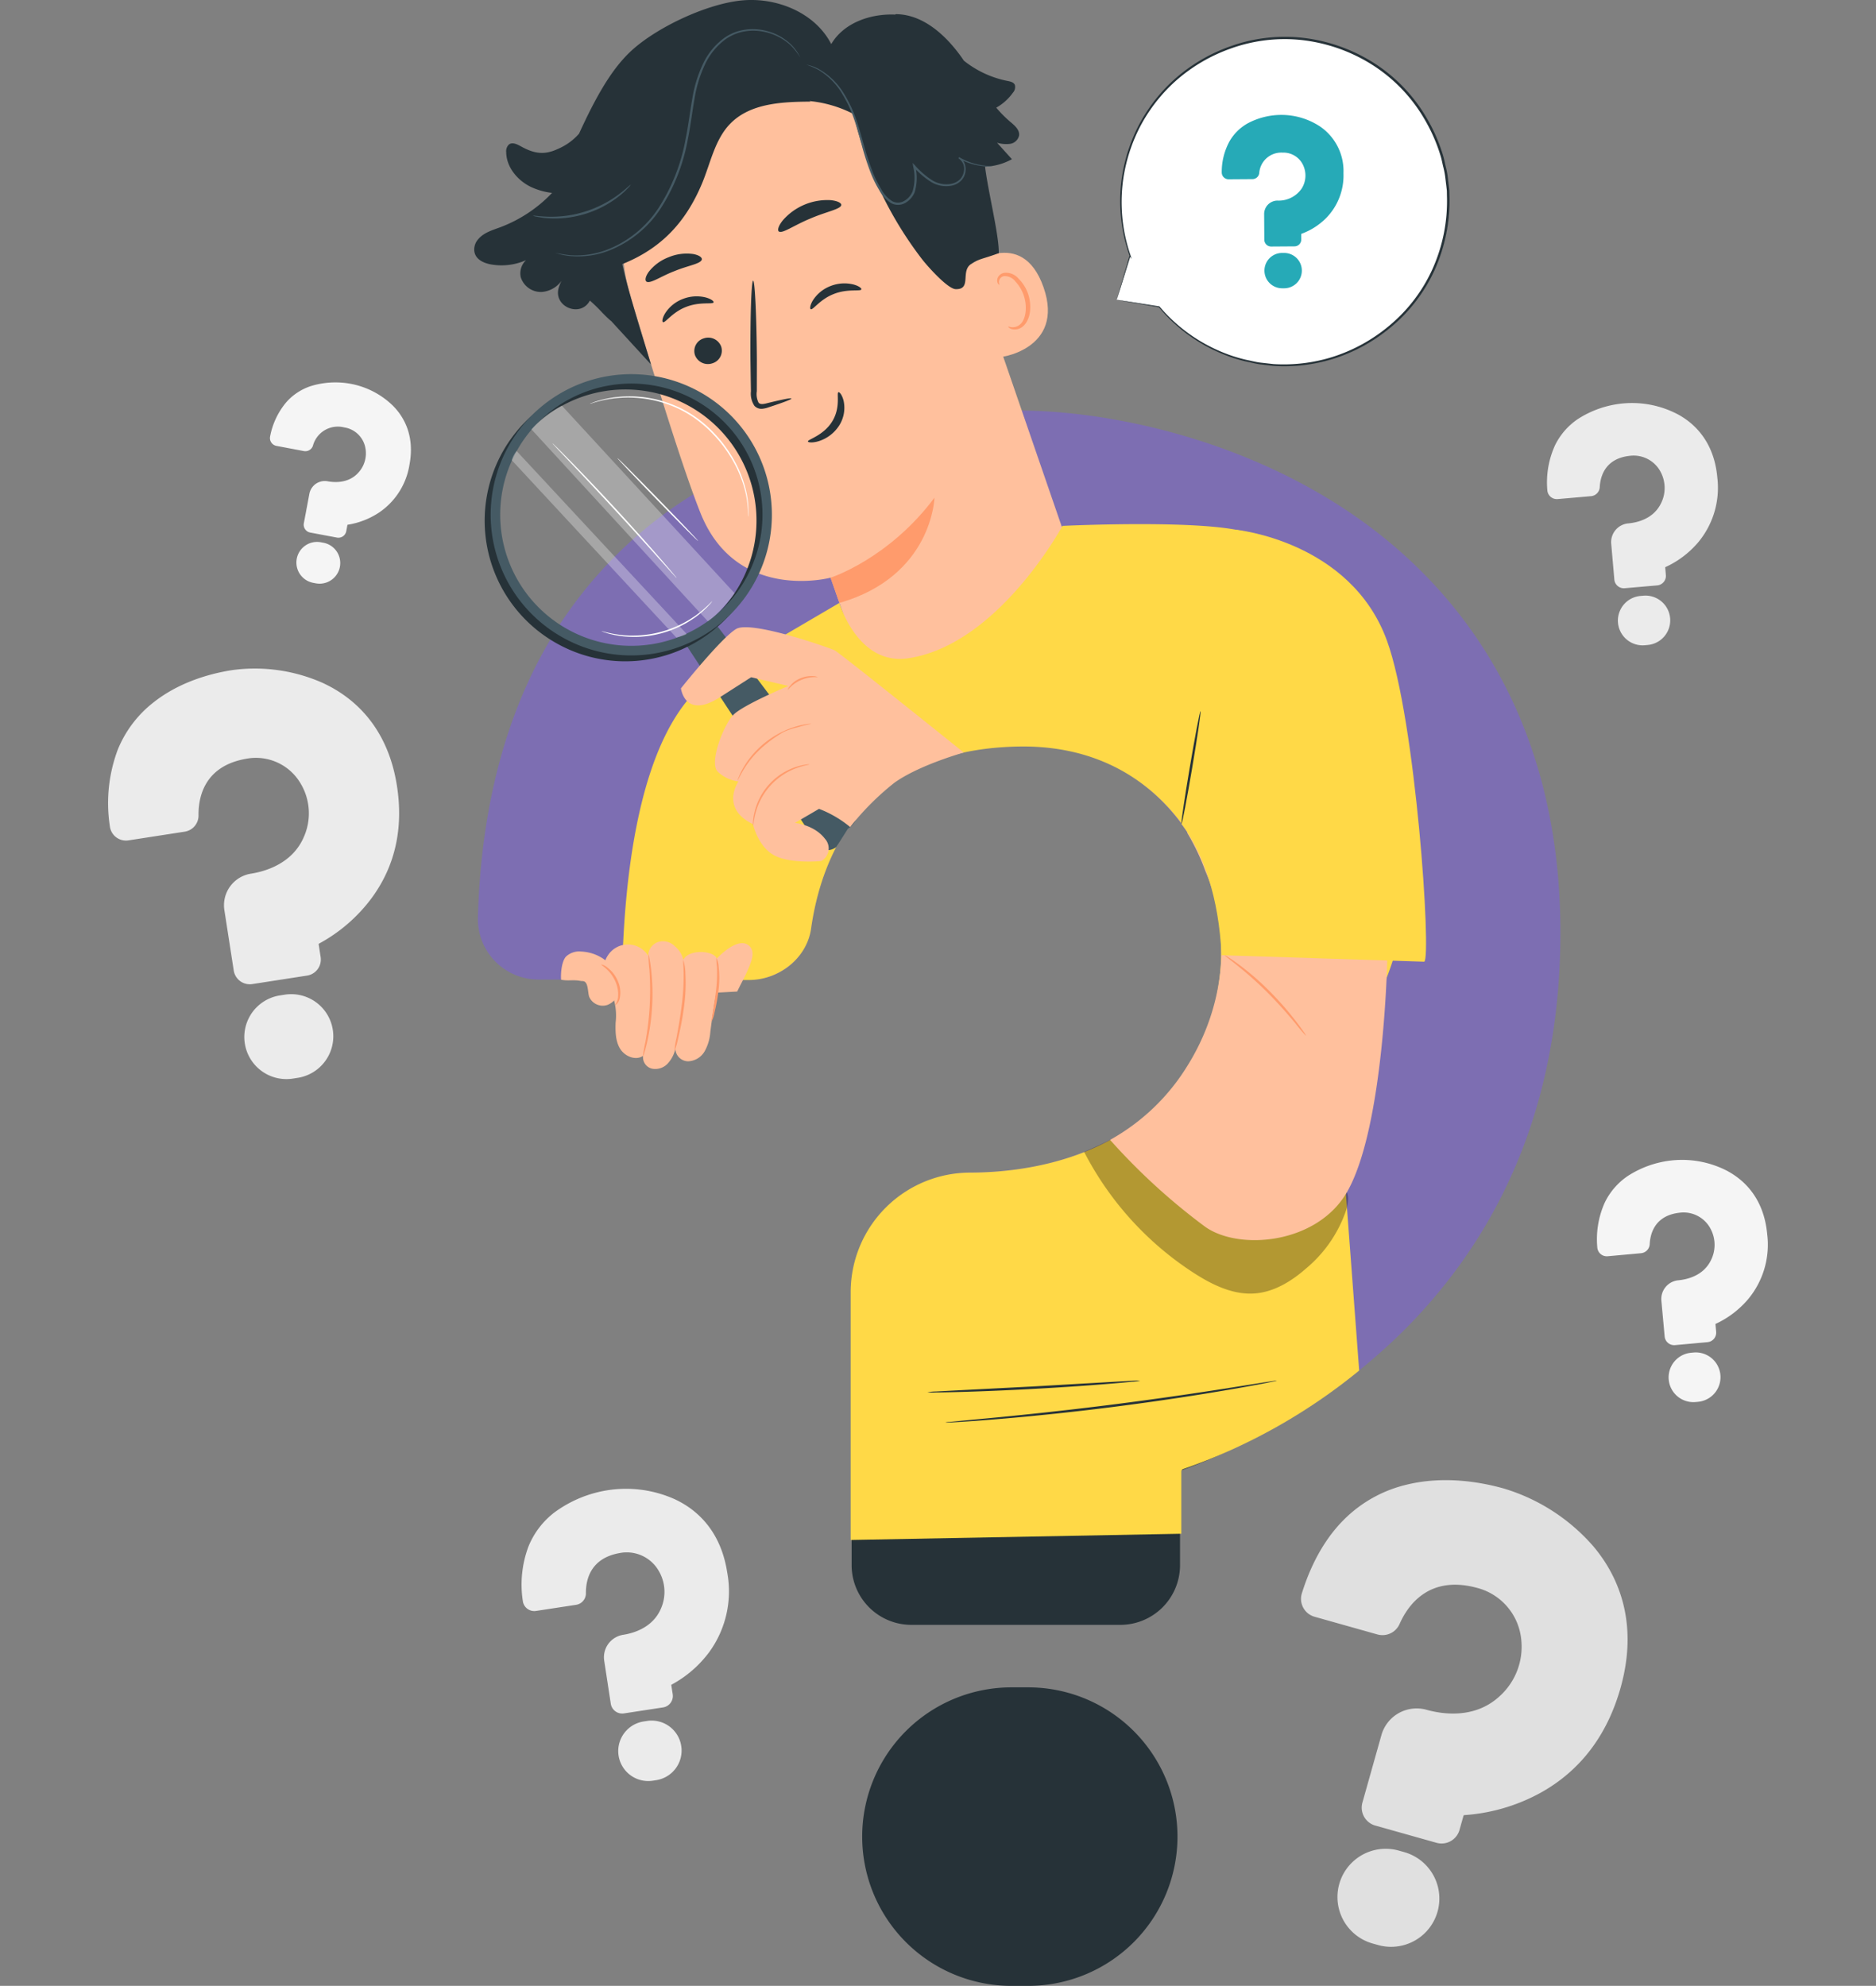 <svg xmlns="http://www.w3.org/2000/svg" xmlns:xlink="http://www.w3.org/1999/xlink" width="398.439" height="421.839" viewBox="0 0 398.439 421.839">
  <rect x="0" y="0" width="398.439" height="421.839" fill="#808080" stroke="none"/>
  <defs>
    <clipPath id="clip-path">
      <rect id="Rectángulo_401965" data-name="Rectángulo 401965" width="398.439" height="421.839" transform="translate(-23)" fill="none"/>
    </clipPath>
    <clipPath id="clip-path-2">
      <rect id="Rectángulo_401959" data-name="Rectángulo 401959" width="352.439" height="421.839" fill="none"/>
    </clipPath>
    <clipPath id="clip-path-5">
      <rect id="Rectángulo_401961" data-name="Rectángulo 401961" width="56.074" height="35.506" transform="translate(207.247 239.28)" fill="none"/>
    </clipPath>
    <clipPath id="clip-path-6">
      <rect id="Rectángulo_401962" data-name="Rectángulo 401962" width="43.146" height="45.808" transform="translate(89.871 86.172)" fill="none"/>
    </clipPath>
    <clipPath id="clip-path-7">
      <rect id="Rectángulo_401963" data-name="Rectángulo 401963" width="37.113" height="39.634" transform="translate(85.699 95.796)" fill="none"/>
    </clipPath>
  </defs>
  <g id="Grupo_1100937" data-name="Grupo 1100937" transform="translate(23)">
    <g id="Grupo_1100936" data-name="Grupo 1100936" clip-path="url(#clip-path)">
      <g id="Grupo_1100922" data-name="Grupo 1100922">
        <g id="Grupo_1100921" data-name="Grupo 1100921" clip-path="url(#clip-path-2)">
          <path id="Trazado_875475" data-name="Trazado 875475" d="M315.346,328.4a40.715,40.715,0,0,0-18.923-12.2c-5.093-1.434-12.814-2.741-20.675-.824a27.915,27.915,0,0,0-12.708,6.839c-4.205,3.964-7.416,9.43-9.543,16.246a3.949,3.949,0,0,0,2.707,4.972l13.354,3.76a3.971,3.971,0,0,0,4.688-2.21c1.771-4.021,6.241-10.373,16.284-7.732a12.608,12.608,0,0,1,9.568,11.065,14.141,14.141,0,0,1-4.554,11.955c-5.2,4.858-11.992,3.915-15.577,2.92a7.778,7.778,0,0,0-9.564,5.35l-4.045,14.37a3.958,3.958,0,0,0,2.734,4.877l13.012,3.662a3.958,3.958,0,0,0,4.877-2.734l.85-3.019a.174.174,0,0,1,.16-.128,39.183,39.183,0,0,0,16.241-4.763c8.408-4.682,14.112-12.174,16.953-22.268,4.066-14.446-.931-24.364-5.839-30.141" fill="#e0e0e0"/>
          <path id="Trazado_875476" data-name="Trazado 875476" d="M275.228,393.425l-1.138-.32a10.252,10.252,0,1,0-5.556,19.737l1.138.32a10.252,10.252,0,1,0,5.556-19.737" fill="#e0e0e0"/>
          <path id="Trazado_875477" data-name="Trazado 875477" d="M344.022,248.814a20.882,20.882,0,0,0-11.3-2.374,21.3,21.3,0,0,0-10.051,3.4,14.308,14.308,0,0,0-4.833,5.6,19.01,19.01,0,0,0-1.593,9.528,2.026,2.026,0,0,0,2.208,1.886l7.083-.647a2.037,2.037,0,0,0,1.841-1.917c.111-2.25,1.088-6.111,6.38-6.687a6.466,6.466,0,0,1,6.61,3.546,7.25,7.25,0,0,1,.01,6.559c-1.6,3.28-5.026,4.072-6.924,4.253a3.987,3.987,0,0,0-3.6,4.314l.7,7.623a2.029,2.029,0,0,0,2.2,1.834l6.9-.63a2.029,2.029,0,0,0,1.834-2.2l-.146-1.6a.09.09,0,0,1,.054-.09,20.114,20.114,0,0,0,6.9-5.257,18.1,18.1,0,0,0,4.038-13.77c-.7-7.663-4.91-11.5-8.319-13.364" fill="#f5f5f5"/>
          <path id="Trazado_875478" data-name="Trazado 875478" d="M336.725,287.3l-.6.055a5.257,5.257,0,0,0,.956,10.47l.6-.055a5.257,5.257,0,0,0-.956-10.47" fill="#f5f5f5"/>
          <path id="Trazado_875479" data-name="Trazado 875479" d="M60.341,86.075a17.417,17.417,0,0,0-8.523-4.481,17.773,17.773,0,0,0-8.839.431,11.942,11.942,0,0,0-5.156,3.394A15.843,15.843,0,0,0,34.372,92.7a1.689,1.689,0,0,0,1.341,2.016l5.832,1.1A1.7,1.7,0,0,0,43.458,94.7a5.481,5.481,0,0,1,6.645-3.91A5.39,5.39,0,0,1,54.6,95.138,6.048,6.048,0,0,1,53.11,100.4c-2.033,2.267-4.961,2.122-6.526,1.834a3.326,3.326,0,0,0-3.872,2.64l-1.18,6.275a1.693,1.693,0,0,0,1.35,1.975l5.681,1.068a1.693,1.693,0,0,0,1.975-1.349l.248-1.319a.076.076,0,0,1,.063-.06,16.768,16.768,0,0,0,6.739-2.644,15.1,15.1,0,0,0,6.381-10.128c1.186-6.308-1.318-10.345-3.628-12.62" fill="#f5f5f5"/>
          <path id="Trazado_875480" data-name="Trazado 875480" d="M45.708,115.294l-.5-.093a4.385,4.385,0,1,0-1.621,8.618l.5.094a4.385,4.385,0,0,0,1.62-8.619" fill="#f5f5f5"/>
          <path id="Trazado_875481" data-name="Trazado 875481" d="M333.47,88.079a20.881,20.881,0,0,0-11.287-2.418,21.289,21.289,0,0,0-10.065,3.354,14.307,14.307,0,0,0-4.855,5.584,19,19,0,0,0-1.631,9.522,2.025,2.025,0,0,0,2.2,1.894l7.086-.619a2.035,2.035,0,0,0,1.848-1.91c.12-2.249,1.113-6.106,6.408-6.661a6.465,6.465,0,0,1,6.6,3.572,7.252,7.252,0,0,1-.016,6.559c-1.614,3.274-5.042,4.053-6.941,4.226a3.987,3.987,0,0,0-3.617,4.3l.666,7.626a2.03,2.03,0,0,0,2.2,1.843l6.9-.6a2.03,2.03,0,0,0,1.843-2.2l-.14-1.6a.09.09,0,0,1,.054-.09,20.09,20.09,0,0,0,6.925-5.229,18.1,18.1,0,0,0,4.093-13.754c-.669-7.666-4.865-11.517-8.266-13.4" fill="#ebebeb"/>
          <path id="Trazado_875482" data-name="Trazado 875482" d="M326.02,126.538l-.6.053a5.256,5.256,0,0,0,.915,10.473l.6-.053a5.256,5.256,0,0,0-.915-10.473" fill="#ebebeb"/>
          <path id="Trazado_875483" data-name="Trazado 875483" d="M120.416,318.513a25.276,25.276,0,0,0-13.826-2.036,25.8,25.8,0,0,0-11.9,4.842,17.345,17.345,0,0,0-5.427,7.128,23.014,23.014,0,0,0-1.223,11.632,2.452,2.452,0,0,0,2.807,2.116l8.513-1.3a2.464,2.464,0,0,0,2.082-2.452c-.031-2.728.865-7.465,7.219-8.551a7.826,7.826,0,0,1,8.248,3.8,8.775,8.775,0,0,1,.5,7.926c-1.694,4.082-5.773,5.292-8.055,5.649a4.829,4.829,0,0,0-4.032,5.479l1.4,9.161a2.456,2.456,0,0,0,2.8,2.054l8.3-1.27a2.458,2.458,0,0,0,2.054-2.8l-.3-1.924a.109.109,0,0,1,.058-.113,24.334,24.334,0,0,0,7.957-6.862,21.913,21.913,0,0,0,3.865-16.938c-1.41-9.209-6.781-13.532-11.038-15.537" fill="#ebebeb"/>
          <path id="Trazado_875484" data-name="Trazado 875484" d="M114.434,365.563l-.726.111a6.364,6.364,0,0,0,1.927,12.582l.726-.111a6.364,6.364,0,0,0-1.927-12.582" fill="#ebebeb"/>
          <path id="Trazado_875485" data-name="Trazado 875485" d="M45.769,145.168a35.515,35.515,0,0,0-19.431-2.826c-4.56.707-11.16,2.466-16.7,6.833A24.354,24.354,0,0,0,2.028,159.2,32.326,32.326,0,0,0,.339,175.548a3.444,3.444,0,0,0,3.948,2.966l11.958-1.853a3.462,3.462,0,0,0,2.919-3.451c-.051-3.831,1.2-10.49,10.121-12.031a11,11,0,0,1,11.6,5.315,12.333,12.333,0,0,1,.716,11.134c-2.369,5.739-8.1,7.45-11.3,7.958a6.785,6.785,0,0,0-5.652,7.708l1.994,12.866a3.453,3.453,0,0,0,3.936,2.88l11.65-1.806A3.45,3.45,0,0,0,45.1,203.3l-.419-2.7a.152.152,0,0,1,.081-.158,34.17,34.17,0,0,0,11.162-9.661c4.976-6.759,6.789-14.769,5.388-23.807-2-12.935-9.561-18.995-15.547-21.8" fill="#ebebeb"/>
          <path id="Trazado_875486" data-name="Trazado 875486" d="M37.482,211.287l-1.019.158A8.941,8.941,0,1,0,39.2,229.117l1.019-.158a8.941,8.941,0,0,0-2.739-17.672" fill="#ebebeb"/>
        </g>
      </g>
      <g id="Grupo_1100924" data-name="Grupo 1100924">
        <g id="Grupo_1100923" data-name="Grupo 1100923" clip-path="url(#clip-path-2)">
          <path id="Trazado_875487" data-name="Trazado 875487" d="M214.178,63.673l9.012,1.5a34.845,34.845,0,1,0-6.166-10.855l-.011-.016Z" fill="#fff"/>
          <path id="Trazado_875488" data-name="Trazado 875488" d="M214.178,63.673s.046-.2.16-.6q.182-.632.517-1.791c.473-1.614,1.164-3.968,2.057-7.013l.062-.21.126.181.011.016-.187.1a34.672,34.672,0,0,1-1.642-16.725,35.812,35.812,0,0,1,3.352-10.593,34.954,34.954,0,0,1,7.644-10.05,35.7,35.7,0,0,1,11.988-7.133A34.217,34.217,0,0,1,253.23,7.98a35.785,35.785,0,0,1,15.189,5.156A34.287,34.287,0,0,1,280.1,25.217a35.934,35.934,0,0,1,3.429,7.941c.2.686.328,1.39.494,2.082a19.52,19.52,0,0,1,.423,2.086q.127,1.054.254,2.1l.121,1.048.019,1.051a35.712,35.712,0,0,1-3.167,15.89A34.139,34.139,0,0,1,272.419,69.5a35.755,35.755,0,0,1-12.334,6.75,35.081,35.081,0,0,1-12.62,1.472l-2.935-.342c-.958-.135-1.88-.388-2.795-.571a31.533,31.533,0,0,1-5.126-1.641,34.626,34.626,0,0,1-13.5-9.929l.061.035L216.464,64.1l-1.718-.31c-.384-.071-.568-.114-.568-.114s.215.024.612.083l1.751.267,6.666,1.05.037.006.025.03a34.719,34.719,0,0,0,13.466,9.753,31.223,31.223,0,0,0,5.085,1.6c.906.177,1.818.424,2.767.552l2.9.326a34.782,34.782,0,0,0,12.467-1.5,35.392,35.392,0,0,0,12.16-6.7,33.7,33.7,0,0,0,9.1-11.933,35.238,35.238,0,0,0,3.1-15.663l-.017-1.036-.12-1.031q-.126-1.033-.252-2.072a19.212,19.212,0,0,0-.418-2.054c-.164-.681-.291-1.375-.487-2.052a35.534,35.534,0,0,0-3.38-7.822,33.807,33.807,0,0,0-11.5-11.906,35.339,35.339,0,0,0-14.965-5.1A33.8,33.8,0,0,0,238.423,10.3a35.32,35.32,0,0,0-11.853,7.011,34.645,34.645,0,0,0-7.588,9.9,35.563,35.563,0,0,0-3.367,10.468,34.712,34.712,0,0,0,1.509,16.6l.253.741-.44-.646-.011-.016.188-.03-2.156,6.914c-.248.78-.437,1.378-.571,1.8-.131.407-.209.623-.209.623" fill="#263238"/>
          <path id="Trazado_875489" data-name="Trazado 875489" d="M257.221,26.778a14.908,14.908,0,0,0-7.9-2.368,15.217,15.217,0,0,0-7.357,1.811,10.228,10.228,0,0,0-3.776,3.7,13.57,13.57,0,0,0-1.706,6.685,1.448,1.448,0,0,0,1.457,1.475l5.08-.035a1.454,1.454,0,0,0,1.425-1.254,4.693,4.693,0,0,1,4.943-4.374,4.617,4.617,0,0,1,4.491,2.92A5.18,5.18,0,0,1,253.493,40a5.917,5.917,0,0,1-5.183,2.61,2.847,2.847,0,0,0-2.821,2.854l.037,5.466a1.45,1.45,0,0,0,1.458,1.438l4.949-.034a1.448,1.448,0,0,0,1.438-1.457l-.008-1.149a.065.065,0,0,1,.044-.061,14.358,14.358,0,0,0,5.23-3.326,12.927,12.927,0,0,0,3.7-9.557,11.45,11.45,0,0,0-5.117-10.01" fill="#26aab7"/>
          <path id="Trazado_875490" data-name="Trazado 875490" d="M249.715,53.73l-.433,0a3.754,3.754,0,1,0,.051,7.508l.433,0a3.754,3.754,0,1,0-.051-7.508" fill="#26aab7"/>
        </g>
      </g>
      <g id="Grupo_1100935" data-name="Grupo 1100935">
        <g id="Grupo_1100934" data-name="Grupo 1100934" clip-path="url(#clip-path-2)">
          <path id="Trazado_875491" data-name="Trazado 875491" d="M263.51,108.751C239.9,92.87,211.826,87.212,193.427,87.212c-17.231,0-42.589,2.717-65.541,15.664a90.908,90.908,0,0,0-33.8,32.65C84.4,151.664,79.155,171.632,78.5,194.877a12.865,12.865,0,0,0,12.873,13.2h45.181A12.928,12.928,0,0,0,149.3,197.013c2-14.168,10.413-38.024,44.224-38.607,25.757-.442,36.385,18.2,39.759,26.243,5.492,13.082,4.1,28.594-3.726,41.5-12.023,19.822-34.14,22.857-46.253,22.9a25.331,25.331,0,0,0-25.264,25.209v48.618a12.891,12.891,0,0,0,12.877,12.876h44.02a12.891,12.891,0,0,0,12.877-12.876V312.658a.569.569,0,0,1,.389-.54,127.651,127.651,0,0,0,46.711-29.263c22.226-22.1,33.495-50.618,33.495-84.77,0-48.874-24.418-75.556-44.9-89.334" fill="#7d6eb2"/>
          <path id="Trazado_875492" data-name="Trazado 875492" d="M191.823,358.429h3.553a31.705,31.705,0,0,1,0,63.41h-3.553a31.705,31.705,0,1,1,0-63.41" fill="#263238"/>
          <path id="Trazado_875493" data-name="Trazado 875493" d="M170.751,345.152h44a12.689,12.689,0,0,0,12.871-12.468V312.807a.552.552,0,0,1,.389-.522,106.511,106.511,0,0,0,20.712-10.071c-28.114-.2-79.359-.484-90.845-.066v30.536a12.689,12.689,0,0,0,12.871,12.468" fill="#263238"/>
          <path id="Trazado_875494" data-name="Trazado 875494" d="M206.992,124.9l-28.237-82c-5.963-20.532-22.882-34.175-43.241-27.646l-1.846.713A38.221,38.221,0,0,0,110.79,62.484c5.267,17.767,11.315,37.33,15,46.53,7.63,19.044,27.605,13.7,27.605,13.7.043-.015,4.445,12.694,6.371,18.4l10.341,10.218,4.272-4.667Z" fill="#ffc09d"/>
          <path id="Trazado_875495" data-name="Trazado 875495" d="M153.4,122.713s12.334-3.952,22.069-16.993c0,0-.436,16.7-20.2,22.357Z" fill="#ff9b6c"/>
          <path id="Trazado_875496" data-name="Trazado 875496" d="M124.605,75.433a2.929,2.929,0,0,0,3.7,1.739,2.8,2.8,0,0,0,1.865-3.552,2.93,2.93,0,0,0-3.7-1.742,2.8,2.8,0,0,0-1.867,3.555" fill="#263238"/>
          <path id="Trazado_875497" data-name="Trazado 875497" d="M117.809,68.435c.476.225,1.954-2.107,4.9-3.234,2.924-1.171,5.667-.49,5.846-.974.1-.219-.5-.731-1.7-1.051a8.033,8.033,0,0,0-4.851.338,7.713,7.713,0,0,0-3.727,3.021c-.636,1.043-.694,1.806-.465,1.9" fill="#263238"/>
          <path id="Trazado_875498" data-name="Trazado 875498" d="M149.192,65.684c.477.225,1.959-2.107,4.9-3.235,2.924-1.169,5.667-.49,5.847-.974.094-.219-.495-.73-1.7-1.05a8.041,8.041,0,0,0-4.851.338,7.73,7.73,0,0,0-3.728,3.02c-.633,1.043-.692,1.806-.465,1.9" fill="#263238"/>
          <path id="Trazado_875499" data-name="Trazado 875499" d="M145.079,84.652c-.051-.172-2,.218-5.109.983-.781.213-1.55.339-1.874-.125a4.106,4.106,0,0,1-.359-2.42q.006-3.135.012-6.576c-.062-9.333-.415-16.889-.791-16.884s-.632,7.576-.57,16.908c.034,2.295.063,4.482.1,6.575a4.661,4.661,0,0,0,.749,3.1,2.019,2.019,0,0,0,1.659.621,5.473,5.473,0,0,0,1.344-.315c3.043-.991,4.9-1.692,4.844-1.864" fill="#263238"/>
          <path id="Trazado_875500" data-name="Trazado 875500" d="M142.393,49.149c.69.6,3.238-1.3,6.683-2.712,3.418-1.487,6.549-2,6.6-2.908.011-.428-.836-.878-2.294-1.013A12.54,12.54,0,0,0,143.263,46.8c-.918,1.141-1.186,2.062-.87,2.352" fill="#263238"/>
          <path id="Trazado_875501" data-name="Trazado 875501" d="M114.333,59.841c.863.444,3.013-1.142,5.9-2.244,2.85-1.187,5.514-1.523,5.818-2.435.122-.432-.512-.962-1.818-1.2a9.942,9.942,0,0,0-5.218.677,9.774,9.774,0,0,0-4.222,3.093c-.769,1.068-.849,1.884-.457,2.112" fill="#263238"/>
          <path id="Trazado_875502" data-name="Trazado 875502" d="M182.352,56.75c.271-.267,11.646-8.969,16.283,4.275s-9.617,15.168-9.773,14.8-6.51-19.071-6.51-19.071" fill="#ffc09d"/>
          <path id="Trazado_875503" data-name="Trazado 875503" d="M191.151,69.387c.043-.063.287.08.74.123a2.441,2.441,0,0,0,1.737-.569c1.219-1,1.619-3.637.848-6.046a8.073,8.073,0,0,0-1.8-3.077,2.825,2.825,0,0,0-2.356-1.164,1.245,1.245,0,0,0-1.14,1.109c-.048.433.129.668.067.715-.026.046-.362-.123-.447-.707a1.555,1.555,0,0,1,.231-1.012,1.844,1.844,0,0,1,1.157-.784,3.438,3.438,0,0,1,3.13,1.21,8.283,8.283,0,0,1,2.091,3.411c.85,2.7.358,5.675-1.363,6.9a2.619,2.619,0,0,1-2.233.388c-.524-.183-.7-.455-.66-.5" fill="#ff9b6c"/>
          <path id="Trazado_875504" data-name="Trazado 875504" d="M155.075,83.318c-.467.127.55,3.184-1.34,6.228s-5.255,3.8-5.136,4.232c.021.206.924.351,2.312-.072a8.029,8.029,0,0,0,4.345-3.359,6.992,6.992,0,0,0,.927-5.157c-.311-1.317-.9-1.96-1.108-1.872" fill="#263238"/>
          <path id="Trazado_875505" data-name="Trazado 875505" d="M77.721,53.184a3.325,3.325,0,0,1,.828-2.35c1.2-1.43,2.989-1.926,4.667-2.548a29.545,29.545,0,0,0,11.038-7.309,14.624,14.624,0,0,1-4.441-1.244c-2.891-1.381-5.272-4.215-5.3-7.419a1.95,1.95,0,0,1,.592-1.631c.767-.567,1.817.012,2.652.471,2.747,1.508,4.9,1.812,7.737.479A12.451,12.451,0,0,0,100,28.372c.036-.08.064-.164.1-.243.438-.953.87-1.868,1.3-2.758l0-.007v0c3.239-6.693,6.315-11.623,10.1-14.951,5.545-4.878,15.98-9.74,23.341-10.346s15.337,2.727,18.705,9.3c2.653-4.526,8.335-6.5,13.589-6.269l.1-.091c5.769.021,10.588,4.41,13.942,9.1.183.257.357.521.536.781a21.541,21.541,0,0,0,9.271,4.306c.6.114,1.289.267,1.55.816a1.755,1.755,0,0,1-.4,1.674,10.831,10.831,0,0,1-3.54,3.185,24.32,24.32,0,0,0,2.968,3c.924.776,2.024,1.707,1.878,2.905a2.291,2.291,0,0,1-1.915,1.782,6.709,6.709,0,0,1-2.766-.239l3.161,3.5a12.838,12.838,0,0,1-5.705,1.592c.633,5.271,3,14.611,2.912,18.367-3.491,1.3-4.479,1.218-6.044,2.43-2.024,1.568.28,5.317-3.109,5.216-1.725-.053-6.083-4.986-7.136-6.353a80.127,80.127,0,0,1-14.544-30.836,25.764,25.764,0,0,0-9.409-2.771l.3.126c-6.074.027-12.847.335-17.086,4.685-3.288,3.374-4.174,8.331-5.989,12.679-3.442,8.238-8.654,13.825-16.94,17.151,1.3,6.111,4.442,15.745,6.078,21.3l-8.5-9.273.012.045c-.6-.506-1.14-1.042-1.667-1.582l-.172-.159-.009-.025a35.824,35.824,0,0,0-2.626-2.561l-.036.065c-2.036,3.647-7.793,1.2-6.582-2.8a8.1,8.1,0,0,1,1.063-2.235,5.713,5.713,0,0,1-4.665,3.139A4.481,4.481,0,0,1,87.606,58.9a3.811,3.811,0,0,1,1.127-3.639,12.862,12.862,0,0,1-7.443.911c-1.638-.3-3.427-1.106-3.569-2.984" fill="#263238"/>
          <path id="Trazado_875506" data-name="Trazado 875506" d="M148.237,13.742a17.742,17.742,0,0,1,2.569,1.092,14.732,14.732,0,0,1,5.239,5.384,25.9,25.9,0,0,1,2.23,4.748c.636,1.781,1.166,3.742,1.738,5.8a54.207,54.207,0,0,0,2.093,6.4,23.629,23.629,0,0,0,1.618,3.2,7.4,7.4,0,0,0,2.512,2.769,3.1,3.1,0,0,0,3.057-.044,4.609,4.609,0,0,0,1.97-2.257,10.635,10.635,0,0,0,.131-5.582l-.389.192a17.215,17.215,0,0,0,3.786,3.228,6.121,6.121,0,0,0,4.492.724,3.939,3.939,0,0,0,1.873-1.054,3.409,3.409,0,0,0,.886-1.814,3.532,3.532,0,0,0-.193-1.862,2.553,2.553,0,0,0-1.153-1.287l-.141.255a13.242,13.242,0,0,0,5.261,1.656,11.837,11.837,0,0,0,1.466.047,2.206,2.206,0,0,0,.5-.049,2.582,2.582,0,0,0-.5-.032c-.33-.017-.819-.039-1.449-.122a13.666,13.666,0,0,1-5.132-1.753l-.141.256a2.634,2.634,0,0,1,1.143,2.833,3.079,3.079,0,0,1-.81,1.615,3.581,3.581,0,0,1-1.706.933A5.733,5.733,0,0,1,175,38.3a17,17,0,0,1-3.669-3.171l-.5-.523.108.716a10.282,10.282,0,0,1-.119,5.332,4.156,4.156,0,0,1-1.763,2.018,2.613,2.613,0,0,1-2.6.04,7,7,0,0,1-2.334-2.6,23.489,23.489,0,0,1-1.591-3.129,55.168,55.168,0,0,1-2.1-6.341c-.584-2.056-1.13-4.021-1.79-5.819a25.874,25.874,0,0,0-2.315-4.791A14.533,14.533,0,0,0,150.9,14.67a8.333,8.333,0,0,0-2.659-.928" fill="#455a64"/>
          <path id="Trazado_875507" data-name="Trazado 875507" d="M94.956,53.7a.746.746,0,0,0,.2.077l.608.183a6.786,6.786,0,0,0,1.006.237,10.962,10.962,0,0,0,1.4.2,18.207,18.207,0,0,0,8.816-1.43,23.265,23.265,0,0,0,10.169-8.436,40.3,40.3,0,0,0,5.965-15.114c.583-2.842.883-5.651,1.367-8.317a27.191,27.191,0,0,1,2.25-7.422,14.026,14.026,0,0,1,4.388-5.355,10.062,10.062,0,0,1,2.823-1.376,11.085,11.085,0,0,1,2.878-.432A11.894,11.894,0,0,1,144.9,9.6a14.237,14.237,0,0,1,2.023,2.552.7.7,0,0,0-.087-.2l-.3-.56a10.236,10.236,0,0,0-1.506-1.929,11.691,11.691,0,0,0-3.2-2.175,12.011,12.011,0,0,0-5.008-1.1,11.3,11.3,0,0,0-2.979.416A10.359,10.359,0,0,0,130.9,8.005a14.348,14.348,0,0,0-4.555,5.483,27.374,27.374,0,0,0-2.318,7.536c-.493,2.687-.8,5.491-1.375,8.306a40.32,40.32,0,0,1-5.858,14.958,23.14,23.14,0,0,1-9.937,8.375,18.481,18.481,0,0,1-8.668,1.555,29.182,29.182,0,0,1-3.229-.515" fill="#455a64"/>
          <path id="Trazado_875508" data-name="Trazado 875508" d="M90.194,45.812a3.2,3.2,0,0,0,.865.239,15.815,15.815,0,0,0,2.425.32,21.228,21.228,0,0,0,3.634-.078,22.357,22.357,0,0,0,8.452-2.677,21.251,21.251,0,0,0,3.016-2.028,16.006,16.006,0,0,0,1.8-1.658,3.219,3.219,0,0,0,.57-.693c-.065-.064-.941.864-2.576,2.082a24.193,24.193,0,0,1-3.019,1.908,23.978,23.978,0,0,1-8.292,2.627,24.372,24.372,0,0,1-3.568.178c-2.038-.055-3.289-.309-3.305-.22" fill="#455a64"/>
          <path id="Trazado_875509" data-name="Trazado 875509" d="M126.463,184.43c-.173.05,2.094,11.4,4.314,23.177h.7c-2.219-11.775-4.842-23.227-5.015-23.177" fill="#263238"/>
          <path id="Trazado_875510" data-name="Trazado 875510" d="M136.043,208.176c6.418,0,12.326-4.624,13.223-10.922,2.017-14.148,10.09-38.094,44.124-38.677,25.926-.441,36.839,17.91,39.9,26.073,4.853,12.957,4.251,28.684-3.626,41.567-12.1,19.793-34.365,22.824-46.558,22.868a25.4,25.4,0,0,0-25.43,25.172V327.12L227.9,325.8V312.6a.569.569,0,0,1,.392-.539,122.586,122.586,0,0,0,37.381-20.93l-4.572-60.88s13.366-25.689,12.7-31.469c-6.052-52.8-24.011-82.681-31.309-85.468-8.2-3.128-39.835-1.605-39.835-1.605S189,137.033,169.83,139.837c-10.667,1.561-14.562-11.76-14.562-11.76L130.49,142.6c-17.635,8.9-21.057,43.5-21.381,65.572Z" fill="#ffd947"/>
          <g id="Grupo_1100927" data-name="Grupo 1100927" opacity="0.3">
            <g id="Grupo_1100926" data-name="Grupo 1100926">
              <g id="Grupo_1100925" data-name="Grupo 1100925" clip-path="url(#clip-path-5)">
                <path id="Trazado_875511" data-name="Trazado 875511" d="M217.436,239.28c14.157,3.6,28.114,8.163,42.271,11.767a5.4,5.4,0,0,1,2.878,1.4c1.042,1.208.807,3.039.341,4.564a27.788,27.788,0,0,1-8.525,12.432c-3.08,2.706-6.77,4.989-10.858,5.308-4.552.356-8.928-1.756-12.777-4.212a67.337,67.337,0,0,1-23.519-25.872s3.319-1.366,5.859-2.724a45.354,45.354,0,0,0,4.33-2.659"/>
              </g>
            </g>
          </g>
          <path id="Trazado_875512" data-name="Trazado 875512" d="M233,185.016c5.661,13.062,4.225,28.552-3.841,41.435a44.7,44.7,0,0,1-16.394,15.68A133.441,133.441,0,0,0,232.974,260.6c7.231,5.132,23.9,3.673,30.216-7.561,7.8-13.86,8.447-49.268,8.447-49.268l1.481-21.346-43.6-6.678-.35,1.2A46.985,46.985,0,0,1,233,185.016" fill="#ffc09d"/>
          <path id="Trazado_875513" data-name="Trazado 875513" d="M157.081,176.046l-2.482,3.913c-1.887,1.3-3.683.587-4.849-1.832l-26.838-40.85,6.538-4.158,29.643,39.174s.417,2.077-2.012,3.753" fill="#455a64"/>
          <path id="Trazado_875514" data-name="Trazado 875514" d="M95.077,136.577a29.863,29.863,0,1,1,27.29,1.111,29.713,29.713,0,0,1-27.29-1.111m28.443-50.24a27.853,27.853,0,1,0,11.558,12.517A27.86,27.86,0,0,0,123.52,86.337" fill="#263238"/>
          <path id="Trazado_875515" data-name="Trazado 875515" d="M96.349,135.324a29.863,29.863,0,1,1,27.29,1.111,29.708,29.708,0,0,1-27.29-1.111m28.443-50.24A27.853,27.853,0,1,0,136.35,97.6a27.86,27.86,0,0,0-11.558-12.517" fill="#455a64"/>
          <path id="Trazado_875516" data-name="Trazado 875516" d="M135.912,109.752a2.9,2.9,0,0,1-.031-.491c-.023-.321.015-.795-.057-1.4a21.361,21.361,0,0,0-.989-5.043,27.056,27.056,0,0,0-1.308-3.3,28.863,28.863,0,0,0-2.044-3.526,27.54,27.54,0,0,0-2.806-3.52,26.428,26.428,0,0,0-3.586-3.234,24.586,24.586,0,0,0-4.136-2.483,26.641,26.641,0,0,0-4.235-1.515,25.326,25.326,0,0,0-7.564-.767,24.253,24.253,0,0,0-5.083.789c-.6.133-1.036.311-1.347.391a2.835,2.835,0,0,1-.476.126,2.75,2.75,0,0,1,.455-.186c.305-.1.742-.3,1.335-.451a22.674,22.674,0,0,1,5.1-.895,25,25,0,0,1,7.65.707,26.412,26.412,0,0,1,4.294,1.517,24.637,24.637,0,0,1,4.2,2.511,26.294,26.294,0,0,1,3.623,3.277,27.324,27.324,0,0,1,2.822,3.568,28.383,28.383,0,0,1,2.038,3.577,26.267,26.267,0,0,1,1.285,3.349,20.172,20.172,0,0,1,.9,5.1,13.049,13.049,0,0,1,0,1.41,2.874,2.874,0,0,1-.034.49" fill="#fff"/>
          <path id="Trazado_875517" data-name="Trazado 875517" d="M104.736,134.073c.021-.074,1.385.434,3.686.748l.9.109c.314.036.645.036.985.057.68.055,1.408.019,2.174,0a23.18,23.18,0,0,0,9.55-2.573c.67-.372,1.318-.707,1.878-1.1.283-.189.569-.356.823-.544l.726-.548c1.832-1.428,2.756-2.552,2.811-2.5a6,6,0,0,1-.651.78,8.728,8.728,0,0,1-.833.852,14.421,14.421,0,0,1-1.186,1.045l-.722.571c-.253.2-.539.369-.822.566a21.683,21.683,0,0,1-1.887,1.135,22.465,22.465,0,0,1-9.674,2.607,21.449,21.449,0,0,1-2.2-.034c-.344-.027-.677-.034-.995-.076l-.911-.13a14.694,14.694,0,0,1-1.55-.308,8.716,8.716,0,0,1-1.149-.319,6.076,6.076,0,0,1-.955-.346" fill="#fff"/>
          <path id="Trazado_875518" data-name="Trazado 875518" d="M125.293,114.938c-.063.062-3.958-3.836-8.7-8.706s-8.532-8.868-8.469-8.93,3.957,3.836,8.7,8.707,8.531,8.867,8.468,8.929" fill="#fff"/>
          <path id="Trazado_875519" data-name="Trazado 875519" d="M120.695,122.763a1.854,1.854,0,0,1-.284-.277l-.766-.835-2.785-3.1c-2.348-2.619-5.6-6.228-9.239-10.174s-6.972-7.482-9.392-10.035l-2.862-3.027-.77-.832a1.771,1.771,0,0,1-.253-.305,1.864,1.864,0,0,1,.3.26l.813.79c.7.69,1.705,1.7,2.936,2.956,2.462,2.514,5.823,6.028,9.464,9.976s6.868,7.583,9.174,10.241c1.153,1.329,2.078,2.411,2.709,3.166l.721.875a1.885,1.885,0,0,1,.235.319" fill="#fff"/>
          <g id="Grupo_1100930" data-name="Grupo 1100930" opacity="0.3">
            <g id="Grupo_1100929" data-name="Grupo 1100929">
              <g id="Grupo_1100928" data-name="Grupo 1100928" clip-path="url(#clip-path-6)">
                <path id="Trazado_875520" data-name="Trazado 875520" d="M96.334,86.172l36.683,39.848s-2.969,4.153-5.689,5.959L89.871,91.2a21.413,21.413,0,0,1,6.463-5.028" fill="#fff"/>
              </g>
            </g>
          </g>
          <g id="Grupo_1100933" data-name="Grupo 1100933" opacity="0.3">
            <g id="Grupo_1100932" data-name="Grupo 1100932">
              <g id="Grupo_1100931" data-name="Grupo 1100931" clip-path="url(#clip-path-7)">
                <path id="Trazado_875521" data-name="Trazado 875521" d="M86.718,95.8,122.8,134.62s.334.183-2.151.81L85.7,97.767A4.968,4.968,0,0,1,86.718,95.8" fill="#fff"/>
              </g>
            </g>
          </g>
          <path id="Trazado_875522" data-name="Trazado 875522" d="M181.689,159.851c-7.706-6.188-26.591-21.323-27.454-21.726-1.086-.508-17.707-6.413-20.891-4.516s-11.72,12.612-11.72,12.612.81,6.664,8.256,1.9l6.662-4.267-.012.007,7.916,1.85s-9.654,4.032-11.7,6.151-5.271,10.238-3.257,12.107a7.811,7.811,0,0,0,4.352,2.028s-3.985,5.66,3.084,9.077c0,0,1.033,4.758,4.52,6.623s9.984,1.205,9.984,1.205a3.06,3.06,0,0,0,.775-4.736c-2.238-2.954-6.367-3.363-6.367-3.363l5.117-2.985a23.536,23.536,0,0,1,6.606,3.862,57.237,57.237,0,0,1,9.337-9.362c5.236-3.794,14.788-6.462,14.788-6.462" fill="#ffc09d"/>
          <path id="Trazado_875523" data-name="Trazado 875523" d="M148.931,162.365a2.611,2.611,0,0,0-.76.045,11.523,11.523,0,0,0-2.021.469,13.348,13.348,0,0,0-8.916,9.7,11.623,11.623,0,0,0-.3,2.054,2.619,2.619,0,0,0,.019.761c.071.006.087-1.082.538-2.749a13.883,13.883,0,0,1,8.744-9.509c1.623-.589,2.706-.695,2.694-.766" fill="#ff9b6c"/>
          <path id="Trazado_875524" data-name="Trazado 875524" d="M149.272,153.752a3.373,3.373,0,0,0-.812.057,7.6,7.6,0,0,0-.942.155,12.45,12.45,0,0,0-1.232.293,18.533,18.533,0,0,0-3.085,1.162,19.537,19.537,0,0,0-6.369,4.9,18.545,18.545,0,0,0-1.912,2.687c-.252.4-.427.785-.6,1.116a7.625,7.625,0,0,0-.39.872,3.332,3.332,0,0,0-.263.77c.069.03.493-1.05,1.479-2.619a20.545,20.545,0,0,1,1.946-2.6,22.62,22.62,0,0,1,2.9-2.713,26.609,26.609,0,0,1,3.5-2.374,16.174,16.174,0,0,1,2.869-.953c1.769-.553,2.921-.687,2.91-.761" fill="#ff9b6c"/>
          <path id="Trazado_875525" data-name="Trazado 875525" d="M150.717,143.86a2.192,2.192,0,0,0-1.075-.242,5.919,5.919,0,0,0-2.623.469,4.964,4.964,0,0,0-2.158,1.563,2.193,2.193,0,0,0-.573.941,7.531,7.531,0,0,1,6.429-2.731" fill="#ff9b6c"/>
          <path id="Trazado_875526" data-name="Trazado 875526" d="M239.427,112.521s24.39,2.34,32.133,23.53c6.145,16.819,9.484,67.206,7.944,68.233l-43.061-1.377c-.567-12.287-3.876-21.76-8.514-27.89Z" fill="#ffd947"/>
          <path id="Trazado_875527" data-name="Trazado 875527" d="M237.1,202.907a3.441,3.441,0,0,1,.845.471c.527.328,1.268.838,2.162,1.5a57.887,57.887,0,0,1,6.553,5.686,67.158,67.158,0,0,1,5.705,6.534c.671.884,1.2,1.611,1.541,2.128a3.468,3.468,0,0,1,.495.831,31.95,31.95,0,0,1-2.324-2.729c-1.414-1.7-3.408-4.012-5.786-6.4a78.689,78.689,0,0,0-6.409-5.761c-1.721-1.385-2.828-2.193-2.782-2.26" fill="#ff9b6c"/>
          <path id="Trazado_875528" data-name="Trazado 875528" d="M231.973,151.077c.142.024-.648,5.4-1.765,12.013s-2.137,11.951-2.279,11.927.649-5.4,1.765-12.014,2.137-11.95,2.279-11.926" fill="#263238"/>
          <path id="Trazado_875529" data-name="Trazado 875529" d="M177.779,302.18a3.681,3.681,0,0,1,.714-.108l2.059-.208,7.574-.716c6.394-.614,15.218-1.536,24.94-2.764s18.5-2.536,24.847-3.534l7.513-1.192,2.045-.311a3.941,3.941,0,0,1,.72-.074,3.646,3.646,0,0,1-.7.177l-2.028.408c-1.763.346-4.323.811-7.489,1.355-6.334,1.092-15.11,2.455-24.841,3.688s-18.568,2.093-24.974,2.613c-3.2.261-5.795.448-7.59.552l-2.067.111a3.774,3.774,0,0,1-.722,0" fill="#263238"/>
          <path id="Trazado_875530" data-name="Trazado 875530" d="M173.971,295.743a11.716,11.716,0,0,1,1.775-.161l4.844-.257,15.981-.82,15.978-.925,4.844-.273a11.937,11.937,0,0,1,1.781-.034,11.516,11.516,0,0,1-1.766.237c-1.139.119-2.791.268-4.832.437-4.084.338-9.731.737-15.976,1.078s-11.9.558-16,.668c-2.048.055-3.705.086-4.852.092a11.64,11.64,0,0,1-1.781-.042" fill="#263238"/>
          <path id="Trazado_875531" data-name="Trazado 875531" d="M105.386,204.567a5.271,5.271,0,0,1,.779-1.71,5.056,5.056,0,0,1,8.506.18,3.113,3.113,0,0,1,2.321-3,3.561,3.561,0,0,1,3.391,1.02,5.12,5.12,0,0,1,1.747,2.864c1.049-2.356,6.443-2.068,7.1-.3,0,0,4.641-5.08,7.014-2.582.987,1.037.564,2.63-.089,4.224-.872,2.129-1.446,3.017-2.587,5.361l-4.393.24c-.37,1.375-1.149,6.966-1.314,8.38a9.739,9.739,0,0,1-1.2,4.064,4.238,4.238,0,0,1-3.483,2.135,2.754,2.754,0,0,1-2.742-2.662,6.7,6.7,0,0,1-1.665,3.182A3.6,3.6,0,0,1,115.449,227a2.492,2.492,0,0,1-1.866-2.721c-1.566,1.085-3.881.121-4.875-1.5s-1.018-3.646-.958-5.55a12.584,12.584,0,0,0-.458-5.18,4.725,4.725,0,0,1-.346-.739,8.709,8.709,0,0,1-.058-1.254,9.55,9.55,0,0,0-.529-2.6q-.1-.276-.22-.543c-.214-.472-.528-.873-.769-1.325a.861.861,0,0,1-.111-.31,2.085,2.085,0,0,1,.127-.705" fill="#ffc09d"/>
          <path id="Trazado_875532" data-name="Trazado 875532" d="M100.444,202.128a4.09,4.09,0,0,0-3.237,1.076c-.929,1.038-1.143,3.522-1.037,4.911,1.628.308,2.5-.055,4.124.252.343.065.63-.022.914.181.751.533.629,2.329.932,3.2a3.131,3.131,0,0,0,3.955,1.691,4.2,4.2,0,0,0,2.538-3.743,6.5,6.5,0,0,0-1.654-4.379,9.075,9.075,0,0,0-6.535-3.188" fill="#ffc09d"/>
          <path id="Trazado_875533" data-name="Trazado 875533" d="M128.169,216.918c-.166-.035.5-3.015.928-6.722a29.59,29.59,0,0,0,.178-4.756,15.429,15.429,0,0,1-.126-1.983,5.116,5.116,0,0,1,.492,1.949,20.818,20.818,0,0,1-.026,4.846,37.542,37.542,0,0,1-.845,4.755,7.175,7.175,0,0,1-.6,1.911" fill="#ff9b6c"/>
          <path id="Trazado_875534" data-name="Trazado 875534" d="M120.241,223.319a17.066,17.066,0,0,1,.435-2.84c.318-1.743.764-4.146,1.1-6.818a49.312,49.312,0,0,0,.422-6.872c-.026-1.762-.153-2.851-.069-2.864a10.458,10.458,0,0,1,.437,2.85,36.642,36.642,0,0,1-.273,6.95,65.662,65.662,0,0,1-1.258,6.829,14.581,14.581,0,0,1-.8,2.765" fill="#ff9b6c"/>
          <path id="Trazado_875535" data-name="Trazado 875535" d="M113.533,224.461a29.278,29.278,0,0,1,.549-3.161,60.919,60.919,0,0,0,.838-15.364,29.034,29.034,0,0,1-.2-3.2,2.785,2.785,0,0,1,.22.839c.112.545.233,1.341.349,2.33a46.912,46.912,0,0,1-.844,15.47c-.222.97-.43,1.748-.6,2.278a2.8,2.8,0,0,1-.31.81" fill="#ff9b6c"/>
          <path id="Trazado_875536" data-name="Trazado 875536" d="M104.689,204.879a2.787,2.787,0,0,1,1.37.692,6.951,6.951,0,0,1,2.223,2.969,5.943,5.943,0,0,1,.3,3.707c-.291.967-.9,1.3-.918,1.241a5.11,5.11,0,0,0,.561-1.331,6.5,6.5,0,0,0-.423-3.426,7.926,7.926,0,0,0-1.976-2.877c-.666-.618-1.173-.9-1.133-.975" fill="#ff9b6c"/>
        </g>
      </g>
    </g>
  </g>
</svg>
